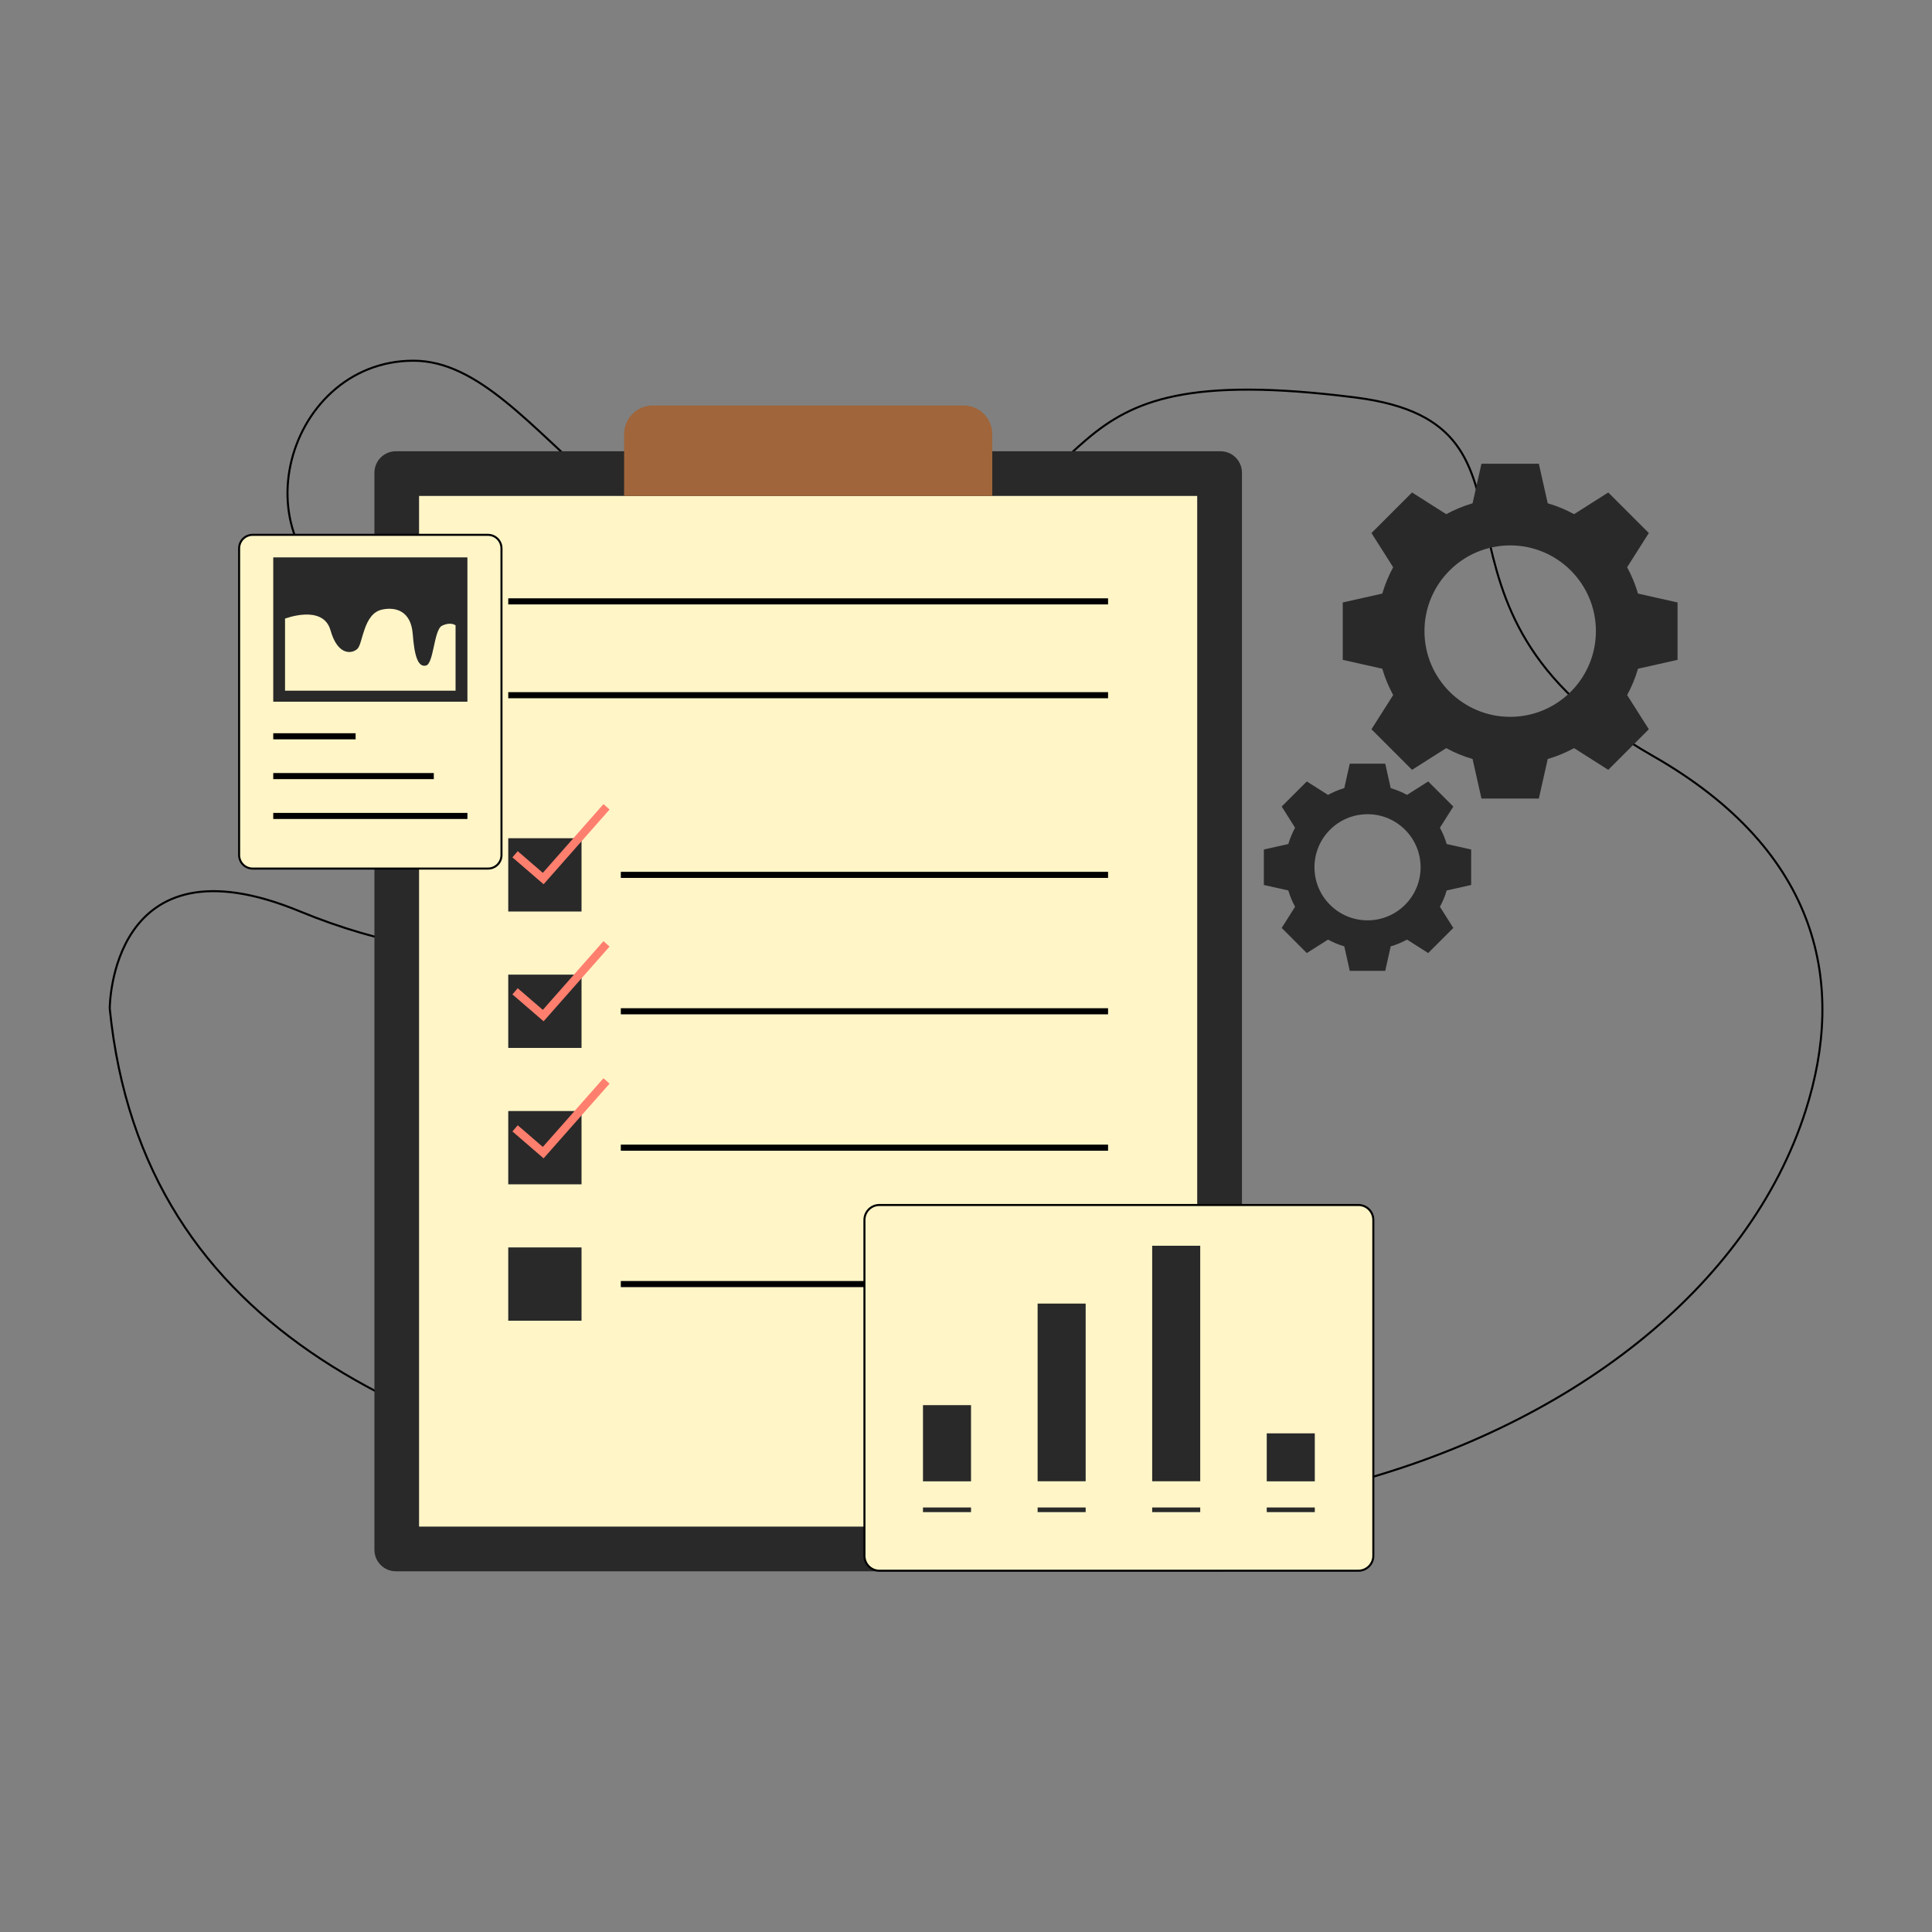 <svg id="SvgjsSvg2243" width="360" height="360" xmlns="http://www.w3.org/2000/svg" version="1.1"
	xmlns:xlink="http://www.w3.org/1999/xlink" xmlns:svgjs="http://svgjs.com/svgjs">
	<rect width="100%" height="100%" fill="#808080" stroke="none"/>
	<defs id="SvgjsDefs2244"></defs>
	<g id="SvgjsG2245">
		<svg xmlns="http://www.w3.org/2000/svg" enable-background="new 0 0 300 225"
			viewBox="0 0 300 225" width="360" height="360">
			<path fill="none" stroke="#000000" stroke-miterlimit="10" stroke-width=".316"
				d="M210.53,24.23c33.22,4.24,5.73,32.62,46.09,55.63c26.28,14.98,29.93,35.75,23.77,55.06			c-8.75,27.43-36.6,49.34-72.95,58.47c-22.73,5.7-53.12,8.97-89.82,2.88c-51.69-8.57-95.5-26.3-100.58-77.18
			c0,0,0-27.28,29.56-15.06c24.71,10.21,54.97,10.22,51.18-13.71c-3.8-23.93-18-24.91-40.03-33.18S43.91,18.51,64.2,18.51
			s33.08,42,72.4,31.5S158.45,17.59,210.53,24.23z"
				class="colorStroke000 svgStroke"></path>
			<path
				d="M254.35 54.67c-.42-1.43-.99-2.8-1.69-4.09l3.37-5.31-3.15-3.15-3.15-3.15-5.31 3.37c-1.29-.71-2.66-1.27-4.09-1.69l-1.38-6.14h-8.91l-1.38 6.14c-1.43.42-2.8.99-4.09 1.69l-5.31-3.37-3.15 3.15-3.15 3.15 3.37 5.31c-.7 1.29-1.27 2.66-1.69 4.09l-6.14 1.38v8.91l6.14 1.38c.42 1.43.99 2.8 1.69 4.09l-3.37 5.31 3.15 3.15 3.15 3.15 5.31-3.37c1.29.71 2.65 1.27 4.09 1.69l1.38 6.14h8.91l1.38-6.14c1.43-.42 2.8-.99 4.09-1.69l5.31 3.37 3.15-3.15 3.15-3.15-3.37-5.31c.71-1.29 1.27-2.66 1.69-4.09l6.14-1.38v-8.91L254.35 54.67zM234.5 73.81c-7.35 0-13.31-5.96-13.31-13.31 0-7.35 5.96-13.31 13.31-13.31 7.35 0 13.31 5.96 13.31 13.31C247.81 67.85 241.85 73.81 234.5 73.81zM224.64 93.56c-.26-.89-.61-1.73-1.05-2.53l2.08-3.29-1.95-1.95-1.95-1.95-3.29 2.09c-.8-.44-1.65-.79-2.53-1.05l-.85-3.8h-5.51l-.85 3.8c-.89.26-1.73.61-2.53 1.05l-3.29-2.09-1.95 1.95-1.95 1.95 2.08 3.29c-.43.8-.79 1.64-1.05 2.53l-3.8.85v5.51l3.8.85c.26.89.61 1.73 1.05 2.53l-2.08 3.29 1.95 1.95 1.95 1.95 3.29-2.09c.8.44 1.64.79 2.53 1.05l.85 3.8h5.51l.85-3.8c.89-.26 1.73-.61 2.53-1.05l3.29 2.09 1.95-1.95 1.95-1.95-2.08-3.29c.44-.8.79-1.64 1.05-2.53l3.8-.85v-5.51L224.64 93.56zM212.35 105.41c-4.55 0-8.24-3.69-8.24-8.24 0-4.55 3.69-8.24 8.24-8.24 4.55 0 8.24 3.69 8.24 8.24C220.59 101.72 216.9 105.41 212.35 105.41zM189.51 206.49H61.47c-1.84 0-3.33-1.49-3.33-3.33V35.9c0-1.84 1.49-3.33 3.33-3.33h128.05c1.84 0 3.33 1.49 3.33 3.33v167.25C192.84 205 191.35 206.49 189.51 206.49z"
				fill="#292929" class="color000 svgShape"></path>
			<rect width="160.04" height="120.83" x="45.47" y="59.12" fill="#fff5c7"
				transform="rotate(90 125.491 119.531)" class="colorfff svgShape"></rect>
			<path fill="#a0653a"
				d="M149.64,25.47h-48.29c-2.45,0-4.44,1.99-4.44,4.44v9.6h57.17v-9.6C154.08,27.46,152.09,25.47,149.64,25.47z"
				class="colorff7f6e svgShape"></path>
			<rect width="11.38" height="11.38" x="78.92" y="92.66" fill="#292929"
				class="color000 svgShape"></rect>
			<rect width="11.38" height="11.38" x="78.92" y="113.84" fill="#292929"
				class="color000 svgShape"></rect>
			<rect width="11.38" height="11.38" x="78.92" y="135.02" fill="#292929"
				class="color000 svgShape"></rect>
			<rect width="11.38" height="11.38" x="78.92" y="156.2" fill="#292929"
				class="color000 svgShape"></rect>
			<line x1="96.4" x2="172.06" y1="98.35" y2="98.35" fill="none" stroke="#000000"
				stroke-miterlimit="10" stroke-width=".947" class="colorStroke000 svgStroke"></line>
			<line x1="96.4" x2="172.06" y1="119.53" y2="119.53" fill="none" stroke="#000000"
				stroke-miterlimit="10" stroke-width=".947" class="colorStroke000 svgStroke"></line>
			<line x1="96.4" x2="172.06" y1="140.71" y2="140.71" fill="none" stroke="#000000"
				stroke-miterlimit="10" stroke-width=".947" class="colorStroke000 svgStroke"></line>
			<line x1="96.4" x2="172.06" y1="161.89" y2="161.89" fill="none" stroke="#000000"
				stroke-miterlimit="10" stroke-width=".947" class="colorStroke000 svgStroke"></line>
			<polyline fill="none" stroke="#ff7f6e" stroke-miterlimit="10" stroke-width="1.263"
				points="79.98 95.15 84.35 98.92 94.18 87.78"></polyline>
			<polyline fill="none" stroke="#ff7f6e" stroke-miterlimit="10" stroke-width="1.263"
				points="79.98 116.43 84.35 120.2 94.18 109.06"></polyline>
			<polyline fill="none" stroke="#ff7f6e" stroke-miterlimit="10" stroke-width="1.263"
				points="79.98 137.71 84.35 141.48 94.18 130.35"></polyline>
			<line x1="78.92" x2="172.06" y1="55.88" y2="55.88" fill="none" stroke="#000000"
				stroke-miterlimit="10" stroke-width=".947" class="colorStroke000 svgStroke"></line>
			<line x1="78.92" x2="172.06" y1="70.45" y2="70.45" fill="none" stroke="#000000"
				stroke-miterlimit="10" stroke-width=".947" class="colorStroke000 svgStroke"></line>
			<path fill="#fff5c7" stroke="#000000" stroke-miterlimit="10" stroke-width=".316"
				d="M75.78,97.37H39.23c-1.16,0-2.1-0.94-2.1-2.1V47.65c0-1.16,0.94-2.1,2.1-2.1h36.54c1.16,0,2.1,0.94,2.1,2.1
				v47.61C77.88,96.43,76.94,97.37,75.78,97.37z"
				class="colorfff svgShape colorStroke000 svgStroke"></path>
			<rect width="30.15" height="22.41" x="42.43" y="49.05" fill="#292929"
				class="color000 svgShape"></rect>
			<line x1="42.43" x2="55.22" y1="76.83" y2="76.83" fill="none" stroke="#000000"
				stroke-miterlimit="10" stroke-width=".947" class="colorStroke000 svgStroke"></line>
			<line x1="42.43" x2="67.36" y1="83.01" y2="83.01" fill="none" stroke="#000000"
				stroke-miterlimit="10" stroke-width=".947" class="colorStroke000 svgStroke"></line>
			<line x1="42.43" x2="72.58" y1="89.2" y2="89.2" fill="none" stroke="#000000"
				stroke-miterlimit="10" stroke-width=".947" class="colorStroke000 svgStroke"></line>
			<path fill="#fff5c7"
				d="M44.26,58.56c0,0,5.9-2.28,7.06,1.81c1.15,4.07,3.42,3.64,4.2,2.86c0.83-0.83,0.91-5.44,3.79-6.07
				c2.17-0.47,4.51,0.23,4.78,3.79c0.26,3.43,0.82,5.19,2.05,4.9c1.23-0.29,1.22-5.57,2.5-6.19c1.38-0.66,2.1-0.06,2.1-0.06v10.15
				H44.26V58.56z"
				class="colorfff svgShape"></path>
			<path fill="#fff5c7" stroke="#000000" stroke-miterlimit="10" stroke-width=".316"
				d="M136.55,206.4h74.38c1.28,0,2.32-1.04,2.32-2.32v-52.15c0-1.28-1.04-2.32-2.32-2.32h-74.38
			c-1.28,0-2.32,1.04-2.32,2.32v52.15C134.23,205.36,135.27,206.4,136.55,206.4z"
				class="colorfff svgShape colorStroke000 svgStroke"></path>
			<g fill="#292929" class="color000 svgShape">
				<rect width="7.46" height="11.83" x="143.32" y="180.69" fill="#292929"
					class="color000 svgShape"></rect>
				<rect width="7.46" height="27.59" x="161.12" y="164.92" fill="#292929"
					class="color000 svgShape"></rect>
				<rect width="7.46" height="36.57" x="178.91" y="155.94" fill="#292929"
					class="color000 svgShape"></rect>
				<rect width="7.46" height="7.45" x="196.7" y="185.07" fill="#292929"
					class="color000 svgShape"></rect>
				<rect width="7.46" height=".72" x="196.7" y="196.58" fill="#292929"
					class="color000 svgShape"></rect>
				<rect width="7.46" height=".72" x="178.91" y="196.58" fill="#292929"
					class="color000 svgShape"></rect>
				<rect width="7.46" height=".72" x="161.12" y="196.58" fill="#292929"
					class="color000 svgShape"></rect>
				<rect width="7.46" height=".72" x="143.32" y="196.58" fill="#292929"
					class="color000 svgShape"></rect>
			</g>
		</svg>
	</g>
</svg>